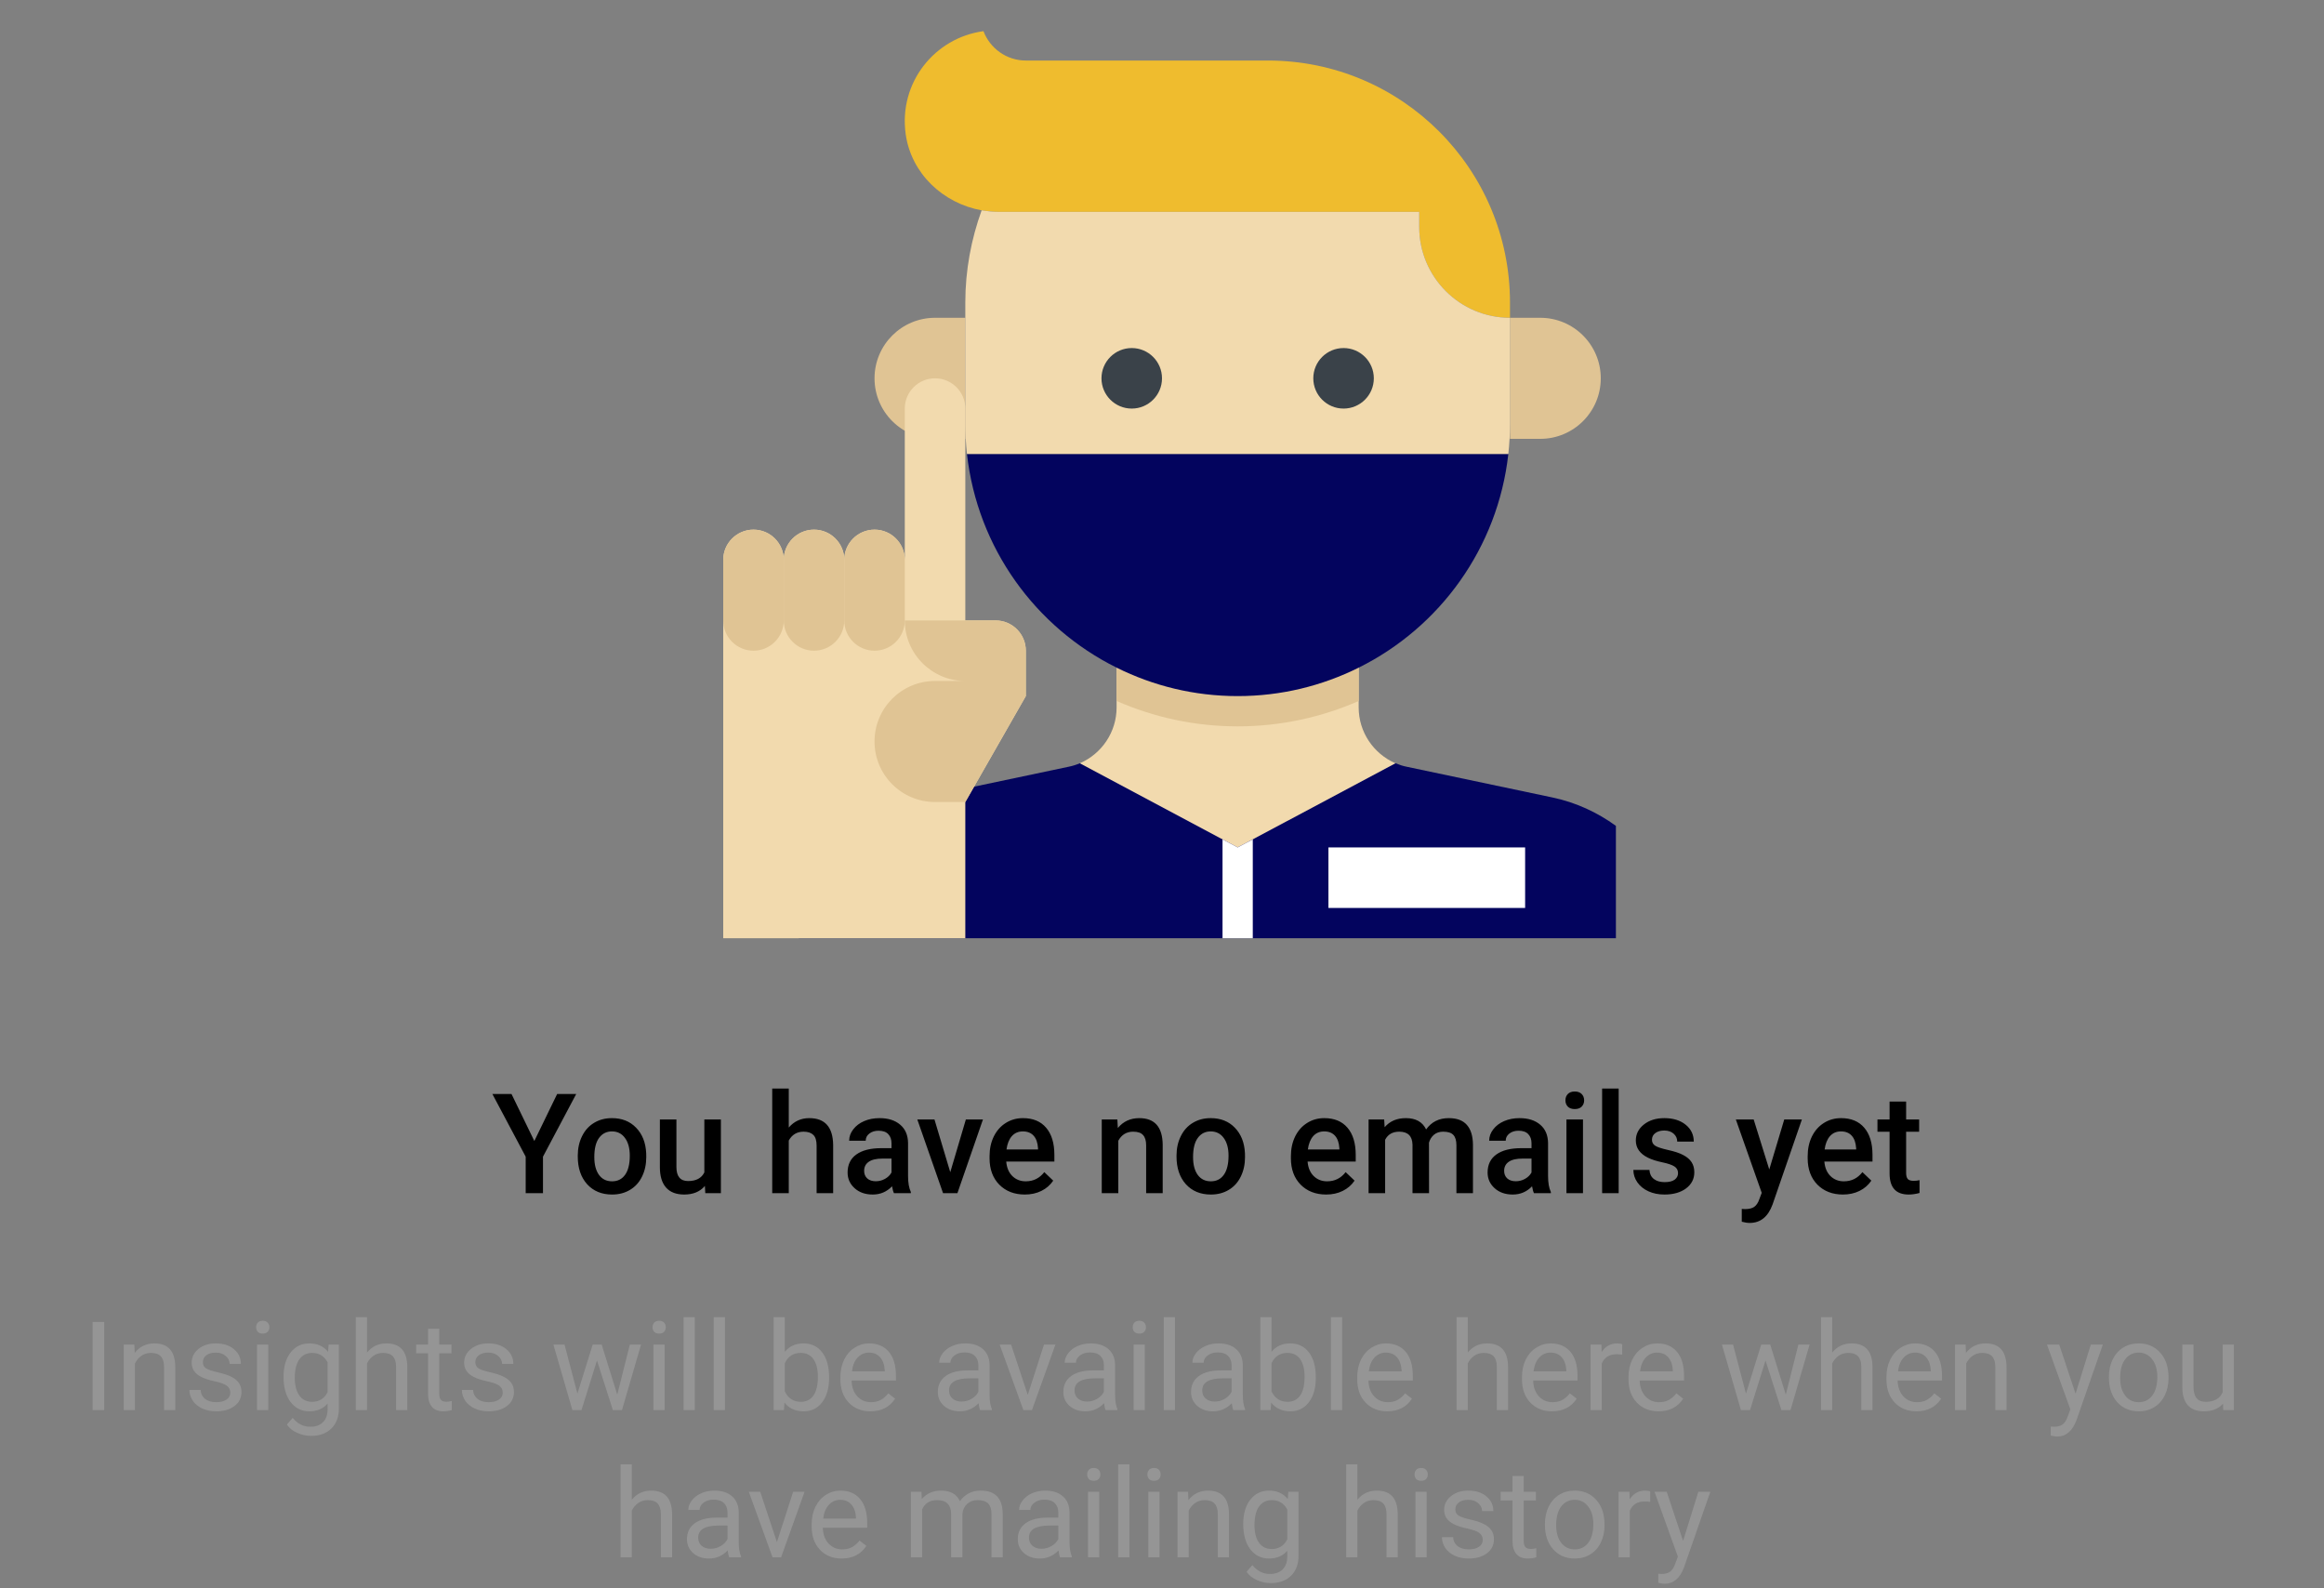 <svg width="600" height="410" viewBox="0 0 600 410" fill="none" xmlns="http://www.w3.org/2000/svg">
<rect x="0" y="0" width="600" height="410" fill="#808080" stroke="none"/>
<path d="M241.406 113.281H249.219V82.031H241.406C232.777 82.031 225.781 89.027 225.781 97.656C225.781 106.285 232.777 113.281 241.406 113.281Z" fill="#E0C494"/>
<path d="M397.656 82.031H389.844V113.281H397.656C406.285 113.281 413.281 106.285 413.281 97.656C413.281 89.027 406.285 82.031 397.656 82.031Z" fill="#E0C494"/>
<path d="M417.188 213.18C412.352 209.68 406.82 207.113 400.82 205.859L363.203 197.93C362.188 197.734 361.25 197.422 360.312 197.031H360.273H278.789C277.852 197.422 276.875 197.734 275.859 197.93L238.242 205.859C223.281 208.984 211.094 219.844 206.25 234.375V242.188H417.188V213.18Z" fill="#03045E"/>
<path d="M360.273 197.031L319.527 218.75L278.789 197.031C284.449 194.566 288.277 188.98 288.277 182.617V172.344H350.777V182.617C350.777 188.98 354.609 194.566 360.273 197.031Z" fill="#F2DAAE"/>
<path d="M288.281 180.953C297.855 185.141 308.41 187.5 319.531 187.5C330.652 187.5 341.207 185.141 350.781 180.953V172.344H288.281V180.953Z" fill="#E0C494"/>
<path d="M393.75 218.75H342.969V234.375H393.75V218.75Z" fill="white"/>
<path d="M350.781 172.344C341.367 177.031 330.781 179.688 319.531 179.688C308.281 179.688 297.695 177.031 288.281 172.344C267.344 161.953 252.344 141.445 249.648 117.188H389.414C386.719 141.445 371.719 161.953 350.781 172.344Z" fill="#03045E"/>
<path d="M389.844 78.125V82.031C376.914 82.031 366.406 71.523 366.406 58.594V54.688H257.852C256.562 54.688 255.234 54.57 253.984 54.375C253.789 54.336 253.594 54.336 253.438 54.297C243.516 52.5 235.273 44.844 233.828 34.648C231.953 21.289 241.367 9.727 253.906 8.047C255.586 12.461 259.844 15.625 264.844 15.625H327.344C361.875 15.625 389.844 43.594 389.844 78.125Z" fill="#EFBC2E"/>
<path d="M389.844 82.031V109.375C389.844 112.031 389.688 114.609 389.414 117.188H249.648C249.375 114.609 249.219 112.031 249.219 109.375V78.125C249.219 69.727 250.742 61.758 253.437 54.297C253.594 54.336 253.789 54.336 253.984 54.375C255.234 54.57 256.523 54.688 257.852 54.688H366.406V58.594C366.406 71.523 376.914 82.031 389.844 82.031Z" fill="#F2DAAE"/>
<path d="M300 97.656C300 101.969 296.5 105.469 292.188 105.469C287.875 105.469 284.375 101.969 284.375 97.656C284.375 93.344 287.875 89.844 292.188 89.844C296.5 89.844 300 93.344 300 97.656Z" fill="#3A4249"/>
<path d="M354.688 97.656C354.688 101.969 351.188 105.469 346.875 105.469C342.562 105.469 339.062 101.969 339.062 97.656C339.062 93.344 342.562 89.844 346.875 89.844C351.188 89.844 354.688 93.344 354.688 97.656Z" fill="#3A4249"/>
<path d="M319.531 218.75L315.625 216.668V242.187H323.438V216.668L319.531 218.75Z" fill="white"/>
<path d="M186.719 144.531V242.188H249.219V207.031L264.844 179.688V167.969C264.844 163.656 261.344 160.156 257.031 160.156H249.219V105.469C249.219 101.156 245.719 97.656 241.406 97.656C237.094 97.656 233.594 101.156 233.594 105.469V144.531C233.594 140.219 230.094 136.719 225.781 136.719C221.469 136.719 217.969 140.219 217.969 144.531C217.969 140.219 214.469 136.719 210.156 136.719C205.844 136.719 202.344 140.219 202.344 144.531C202.344 140.219 198.844 136.719 194.531 136.719C190.219 136.719 186.719 140.219 186.719 144.531Z" fill="#F2DAAE"/>
<path d="M225.781 191.406C225.781 182.777 232.777 175.781 241.406 175.781H253.125H249.219C240.59 175.781 233.594 168.785 233.594 160.156H257.031C261.344 160.156 264.844 163.656 264.844 167.969V179.688L249.219 207.031H241.406C232.777 207.031 225.781 200.035 225.781 191.406Z" fill="#E0C494"/>
<path d="M225.781 167.969C230.094 167.969 233.594 164.469 233.594 160.156V144.531C233.594 140.219 230.094 136.719 225.781 136.719C221.469 136.719 217.969 140.219 217.969 144.531V160.156C217.969 164.469 221.469 167.969 225.781 167.969Z" fill="#E0C494"/>
<path d="M210.156 167.969C214.469 167.969 217.969 164.469 217.969 160.156V144.531C217.969 140.219 214.469 136.719 210.156 136.719C205.844 136.719 202.344 140.219 202.344 144.531V160.156C202.344 164.469 205.844 167.969 210.156 167.969Z" fill="#E0C494"/>
<path d="M194.531 167.969C198.844 167.969 202.344 164.469 202.344 160.156V144.531C202.344 140.219 198.844 136.719 194.531 136.719C190.219 136.719 186.719 140.219 186.719 144.531V160.156C186.719 164.469 190.219 167.969 194.531 167.969Z" fill="#E0C494"/>
<path d="M137.951 294.535L143.84 282.406H148.762L140.184 298.578V308H135.719V298.578L127.123 282.406H132.062L137.951 294.535ZM149.166 298.314C149.166 296.451 149.535 294.775 150.273 293.287C151.012 291.787 152.049 290.639 153.385 289.842C154.721 289.033 156.256 288.629 157.99 288.629C160.557 288.629 162.637 289.455 164.23 291.107C165.836 292.76 166.703 294.951 166.832 297.682L166.85 298.684C166.85 300.559 166.486 302.234 165.76 303.711C165.045 305.188 164.014 306.33 162.666 307.139C161.33 307.947 159.783 308.352 158.025 308.352C155.342 308.352 153.191 307.461 151.574 305.68C149.969 303.887 149.166 301.502 149.166 298.525V298.314ZM153.438 298.684C153.438 300.641 153.842 302.176 154.65 303.289C155.459 304.391 156.584 304.941 158.025 304.941C159.467 304.941 160.586 304.379 161.383 303.254C162.191 302.129 162.596 300.482 162.596 298.314C162.596 296.393 162.18 294.869 161.348 293.744C160.527 292.619 159.408 292.057 157.99 292.057C156.596 292.057 155.488 292.613 154.668 293.727C153.848 294.828 153.438 296.48 153.438 298.684ZM181.984 306.137C180.73 307.613 178.949 308.352 176.641 308.352C174.578 308.352 173.014 307.748 171.947 306.541C170.893 305.334 170.365 303.588 170.365 301.303V288.98H174.637V301.25C174.637 303.664 175.639 304.871 177.643 304.871C179.717 304.871 181.117 304.127 181.844 302.639V288.98H186.115V308H182.09L181.984 306.137ZM203.641 291.055C205.035 289.438 206.799 288.629 208.932 288.629C212.986 288.629 215.043 290.943 215.102 295.572V308H210.83V295.73C210.83 294.418 210.543 293.492 209.969 292.953C209.406 292.402 208.574 292.127 207.473 292.127C205.762 292.127 204.484 292.889 203.641 294.412V308H199.369V281H203.641V291.055ZM230.799 308C230.611 307.637 230.447 307.045 230.307 306.225C228.947 307.643 227.283 308.352 225.314 308.352C223.404 308.352 221.846 307.807 220.639 306.717C219.432 305.627 218.828 304.279 218.828 302.674C218.828 300.646 219.578 299.094 221.078 298.016C222.59 296.926 224.746 296.381 227.547 296.381H230.166V295.133C230.166 294.148 229.891 293.363 229.34 292.777C228.789 292.18 227.951 291.881 226.826 291.881C225.854 291.881 225.057 292.127 224.436 292.619C223.814 293.1 223.504 293.715 223.504 294.465H219.232C219.232 293.422 219.578 292.449 220.27 291.547C220.961 290.633 221.898 289.918 223.082 289.402C224.277 288.887 225.607 288.629 227.072 288.629C229.299 288.629 231.074 289.191 232.398 290.316C233.723 291.43 234.402 293 234.438 295.027V303.605C234.438 305.316 234.678 306.682 235.158 307.701V308H230.799ZM226.105 304.924C226.949 304.924 227.74 304.719 228.479 304.309C229.229 303.898 229.791 303.348 230.166 302.656V299.07H227.863C226.281 299.07 225.092 299.346 224.295 299.896C223.498 300.447 223.1 301.227 223.1 302.234C223.1 303.055 223.369 303.711 223.908 304.203C224.459 304.684 225.191 304.924 226.105 304.924ZM245.336 302.586L249.361 288.98H253.773L247.182 308H243.473L236.828 288.98H241.258L245.336 302.586ZM264.584 308.352C261.877 308.352 259.68 307.502 257.992 305.803C256.316 304.092 255.479 301.818 255.479 298.982V298.455C255.479 296.557 255.842 294.863 256.568 293.375C257.307 291.875 258.338 290.709 259.662 289.877C260.986 289.045 262.463 288.629 264.092 288.629C266.682 288.629 268.68 289.455 270.086 291.107C271.504 292.76 272.213 295.098 272.213 298.121V299.844H259.785C259.914 301.414 260.436 302.656 261.35 303.57C262.275 304.484 263.436 304.941 264.83 304.941C266.787 304.941 268.381 304.15 269.611 302.568L271.914 304.766C271.152 305.902 270.133 306.787 268.855 307.42C267.59 308.041 266.166 308.352 264.584 308.352ZM264.074 292.057C262.902 292.057 261.953 292.467 261.227 293.287C260.512 294.107 260.055 295.25 259.855 296.715H267.994V296.398C267.9 294.969 267.52 293.891 266.852 293.164C266.184 292.426 265.258 292.057 264.074 292.057ZM288.473 288.98L288.596 291.178C290.002 289.479 291.848 288.629 294.133 288.629C298.094 288.629 300.109 290.896 300.18 295.432V308H295.908V295.678C295.908 294.471 295.645 293.58 295.117 293.006C294.602 292.42 293.752 292.127 292.568 292.127C290.846 292.127 289.562 292.906 288.719 294.465V308H284.447V288.98H288.473ZM303.748 298.314C303.748 296.451 304.117 294.775 304.855 293.287C305.594 291.787 306.631 290.639 307.967 289.842C309.303 289.033 310.838 288.629 312.572 288.629C315.139 288.629 317.219 289.455 318.812 291.107C320.418 292.76 321.285 294.951 321.414 297.682L321.432 298.684C321.432 300.559 321.068 302.234 320.342 303.711C319.627 305.188 318.596 306.33 317.248 307.139C315.912 307.947 314.365 308.352 312.607 308.352C309.924 308.352 307.773 307.461 306.156 305.68C304.551 303.887 303.748 301.502 303.748 298.525V298.314ZM308.02 298.684C308.02 300.641 308.424 302.176 309.232 303.289C310.041 304.391 311.166 304.941 312.607 304.941C314.049 304.941 315.168 304.379 315.965 303.254C316.773 302.129 317.178 300.482 317.178 298.314C317.178 296.393 316.762 294.869 315.93 293.744C315.109 292.619 313.99 292.057 312.572 292.057C311.178 292.057 310.07 292.613 309.25 293.727C308.43 294.828 308.02 296.48 308.02 298.684ZM342.385 308.352C339.678 308.352 337.48 307.502 335.793 305.803C334.117 304.092 333.279 301.818 333.279 298.982V298.455C333.279 296.557 333.643 294.863 334.369 293.375C335.107 291.875 336.139 290.709 337.463 289.877C338.787 289.045 340.264 288.629 341.893 288.629C344.482 288.629 346.48 289.455 347.887 291.107C349.305 292.76 350.014 295.098 350.014 298.121V299.844H337.586C337.715 301.414 338.236 302.656 339.15 303.57C340.076 304.484 341.236 304.941 342.631 304.941C344.588 304.941 346.182 304.15 347.412 302.568L349.715 304.766C348.953 305.902 347.934 306.787 346.656 307.42C345.391 308.041 343.967 308.352 342.385 308.352ZM341.875 292.057C340.703 292.057 339.754 292.467 339.027 293.287C338.312 294.107 337.855 295.25 337.656 296.715H345.795V296.398C345.701 294.969 345.32 293.891 344.652 293.164C343.984 292.426 343.059 292.057 341.875 292.057ZM357.361 288.98L357.484 290.967C358.82 289.408 360.648 288.629 362.969 288.629C365.512 288.629 367.252 289.602 368.189 291.547C369.572 289.602 371.518 288.629 374.025 288.629C376.123 288.629 377.682 289.209 378.701 290.369C379.732 291.529 380.26 293.24 380.283 295.502V308H376.012V295.625C376.012 294.418 375.748 293.533 375.221 292.971C374.693 292.408 373.82 292.127 372.602 292.127C371.629 292.127 370.832 292.391 370.211 292.918C369.602 293.434 369.174 294.113 368.928 294.957L368.945 308H364.674V295.484C364.615 293.246 363.473 292.127 361.246 292.127C359.535 292.127 358.322 292.824 357.607 294.219V308H353.336V288.98H357.361ZM396.033 308C395.846 307.637 395.682 307.045 395.541 306.225C394.182 307.643 392.518 308.352 390.549 308.352C388.639 308.352 387.08 307.807 385.873 306.717C384.666 305.627 384.062 304.279 384.062 302.674C384.062 300.646 384.812 299.094 386.312 298.016C387.824 296.926 389.98 296.381 392.781 296.381H395.4V295.133C395.4 294.148 395.125 293.363 394.574 292.777C394.023 292.18 393.186 291.881 392.061 291.881C391.088 291.881 390.291 292.127 389.67 292.619C389.049 293.1 388.738 293.715 388.738 294.465H384.467C384.467 293.422 384.812 292.449 385.504 291.547C386.195 290.633 387.133 289.918 388.316 289.402C389.512 288.887 390.842 288.629 392.307 288.629C394.533 288.629 396.309 289.191 397.633 290.316C398.957 291.43 399.637 293 399.672 295.027V303.605C399.672 305.316 399.912 306.682 400.393 307.701V308H396.033ZM391.34 304.924C392.184 304.924 392.975 304.719 393.713 304.309C394.463 303.898 395.025 303.348 395.4 302.656V299.07H393.098C391.516 299.07 390.326 299.346 389.529 299.896C388.732 300.447 388.334 301.227 388.334 302.234C388.334 303.055 388.604 303.711 389.143 304.203C389.693 304.684 390.426 304.924 391.34 304.924ZM408.689 308H404.418V288.98H408.689V308ZM404.154 284.041C404.154 283.385 404.359 282.84 404.77 282.406C405.191 281.973 405.789 281.756 406.562 281.756C407.336 281.756 407.934 281.973 408.355 282.406C408.777 282.84 408.988 283.385 408.988 284.041C408.988 284.686 408.777 285.225 408.355 285.658C407.934 286.08 407.336 286.291 406.562 286.291C405.789 286.291 405.191 286.08 404.77 285.658C404.359 285.225 404.154 284.686 404.154 284.041ZM417.9 308H413.629V281H417.9V308ZM433.229 302.832C433.229 302.07 432.912 301.49 432.279 301.092C431.658 300.693 430.621 300.342 429.168 300.037C427.715 299.732 426.502 299.346 425.529 298.877C423.396 297.846 422.33 296.352 422.33 294.395C422.33 292.754 423.021 291.383 424.404 290.281C425.787 289.18 427.545 288.629 429.678 288.629C431.951 288.629 433.785 289.191 435.18 290.316C436.586 291.441 437.289 292.9 437.289 294.693H433.018C433.018 293.873 432.713 293.193 432.104 292.654C431.494 292.104 430.686 291.828 429.678 291.828C428.74 291.828 427.973 292.045 427.375 292.479C426.789 292.912 426.496 293.492 426.496 294.219C426.496 294.875 426.771 295.385 427.322 295.748C427.873 296.111 428.986 296.48 430.662 296.855C432.338 297.219 433.65 297.658 434.6 298.174C435.561 298.678 436.27 299.287 436.727 300.002C437.195 300.717 437.43 301.584 437.43 302.604C437.43 304.314 436.721 305.703 435.303 306.77C433.885 307.824 432.027 308.352 429.73 308.352C428.172 308.352 426.783 308.07 425.564 307.508C424.346 306.945 423.396 306.172 422.717 305.188C422.037 304.203 421.697 303.143 421.697 302.006H425.846C425.904 303.014 426.285 303.793 426.988 304.344C427.691 304.883 428.623 305.152 429.783 305.152C430.908 305.152 431.764 304.941 432.35 304.52C432.936 304.086 433.229 303.523 433.229 302.832ZM456.783 301.883L460.65 288.98H465.203L457.645 310.883C456.484 314.082 454.516 315.682 451.738 315.682C451.117 315.682 450.432 315.576 449.682 315.365V312.061L450.49 312.113C451.568 312.113 452.377 311.914 452.916 311.516C453.467 311.129 453.9 310.473 454.217 309.547L454.832 307.912L448.152 288.98H452.758L456.783 301.883ZM475.803 308.352C473.096 308.352 470.898 307.502 469.211 305.803C467.535 304.092 466.697 301.818 466.697 298.982V298.455C466.697 296.557 467.061 294.863 467.787 293.375C468.525 291.875 469.557 290.709 470.881 289.877C472.205 289.045 473.682 288.629 475.311 288.629C477.9 288.629 479.898 289.455 481.305 291.107C482.723 292.76 483.432 295.098 483.432 298.121V299.844H471.004C471.133 301.414 471.654 302.656 472.568 303.57C473.494 304.484 474.654 304.941 476.049 304.941C478.006 304.941 479.6 304.15 480.83 302.568L483.133 304.766C482.371 305.902 481.352 306.787 480.074 307.42C478.809 308.041 477.385 308.352 475.803 308.352ZM475.293 292.057C474.121 292.057 473.172 292.467 472.445 293.287C471.73 294.107 471.273 295.25 471.074 296.715H479.213V296.398C479.119 294.969 478.738 293.891 478.07 293.164C477.402 292.426 476.477 292.057 475.293 292.057ZM492.115 284.357V288.98H495.473V292.145H492.115V302.762C492.115 303.488 492.256 304.016 492.537 304.344C492.83 304.66 493.346 304.818 494.084 304.818C494.576 304.818 495.074 304.76 495.578 304.643V307.947C494.605 308.217 493.668 308.352 492.766 308.352C489.484 308.352 487.844 306.541 487.844 302.92V292.145H484.715V288.98H487.844V284.357H492.115Z" fill="black"/>
<path d="M26.906 364H23.906V341.25H26.906V364ZM34.688 347.094L34.781 349.219C36.073 347.594 37.76 346.781 39.844 346.781C43.417 346.781 45.219 348.797 45.25 352.828V364H42.359V352.812C42.349 351.594 42.068 350.693 41.516 350.109C40.974 349.526 40.125 349.234 38.969 349.234C38.031 349.234 37.208 349.484 36.5 349.984C35.792 350.484 35.24 351.141 34.844 351.953V364H31.953V347.094H34.688ZM59.453 359.516C59.453 358.734 59.156 358.13 58.562 357.703C57.979 357.266 56.953 356.891 55.484 356.578C54.026 356.266 52.865 355.891 52 355.453C51.146 355.016 50.51 354.495 50.094 353.891C49.688 353.286 49.484 352.568 49.484 351.734C49.484 350.349 50.068 349.177 51.234 348.219C52.411 347.26 53.911 346.781 55.734 346.781C57.651 346.781 59.203 347.276 60.391 348.266C61.589 349.255 62.188 350.521 62.188 352.062H59.281C59.281 351.271 58.943 350.589 58.266 350.016C57.599 349.443 56.755 349.156 55.734 349.156C54.682 349.156 53.859 349.385 53.266 349.844C52.672 350.302 52.375 350.901 52.375 351.641C52.375 352.339 52.651 352.865 53.203 353.219C53.755 353.573 54.75 353.911 56.188 354.234C57.635 354.557 58.807 354.943 59.703 355.391C60.599 355.839 61.26 356.38 61.688 357.016C62.125 357.641 62.344 358.406 62.344 359.312C62.344 360.823 61.74 362.036 60.531 362.953C59.323 363.859 57.755 364.312 55.828 364.312C54.474 364.312 53.276 364.073 52.234 363.594C51.193 363.115 50.375 362.448 49.781 361.594C49.198 360.729 48.906 359.797 48.906 358.797H51.797C51.849 359.766 52.234 360.536 52.953 361.109C53.682 361.672 54.641 361.953 55.828 361.953C56.922 361.953 57.797 361.734 58.453 361.297C59.12 360.849 59.453 360.255 59.453 359.516ZM69.25 364H66.359V347.094H69.25V364ZM66.125 342.609C66.125 342.141 66.266 341.745 66.547 341.422C66.838 341.099 67.266 340.938 67.828 340.938C68.391 340.938 68.818 341.099 69.109 341.422C69.401 341.745 69.547 342.141 69.547 342.609C69.547 343.078 69.401 343.469 69.109 343.781C68.818 344.094 68.391 344.25 67.828 344.25C67.266 344.25 66.838 344.094 66.547 343.781C66.266 343.469 66.125 343.078 66.125 342.609ZM73.203 355.406C73.203 352.771 73.812 350.677 75.031 349.125C76.25 347.562 77.865 346.781 79.875 346.781C81.938 346.781 83.547 347.51 84.703 348.969L84.844 347.094H87.484V363.594C87.484 365.781 86.833 367.505 85.531 368.766C84.24 370.026 82.5 370.656 80.312 370.656C79.094 370.656 77.901 370.396 76.734 369.875C75.568 369.354 74.677 368.641 74.062 367.734L75.562 366C76.802 367.531 78.318 368.297 80.109 368.297C81.516 368.297 82.609 367.901 83.391 367.109C84.182 366.318 84.578 365.203 84.578 363.766V362.312C83.422 363.646 81.844 364.312 79.844 364.312C77.865 364.312 76.26 363.516 75.031 361.922C73.812 360.328 73.203 358.156 73.203 355.406ZM76.109 355.734C76.109 357.641 76.5 359.141 77.281 360.234C78.062 361.318 79.156 361.859 80.562 361.859C82.385 361.859 83.724 361.031 84.578 359.375V351.656C83.693 350.042 82.365 349.234 80.594 349.234C79.188 349.234 78.088 349.781 77.297 350.875C76.505 351.969 76.109 353.589 76.109 355.734ZM94.75 349.141C96.031 347.568 97.698 346.781 99.75 346.781C103.323 346.781 105.125 348.797 105.156 352.828V364H102.266V352.812C102.255 351.594 101.974 350.693 101.422 350.109C100.88 349.526 100.031 349.234 98.875 349.234C97.938 349.234 97.115 349.484 96.406 349.984C95.698 350.484 95.146 351.141 94.75 351.953V364H91.859V340H94.75V349.141ZM113.406 343V347.094H116.562V349.328H113.406V359.812C113.406 360.49 113.547 361 113.828 361.344C114.109 361.677 114.589 361.844 115.266 361.844C115.599 361.844 116.057 361.781 116.641 361.656V364C115.88 364.208 115.141 364.312 114.422 364.312C113.13 364.312 112.156 363.922 111.5 363.141C110.844 362.359 110.516 361.25 110.516 359.812V349.328H107.438V347.094H110.516V343H113.406ZM129.797 359.516C129.797 358.734 129.5 358.13 128.906 357.703C128.323 357.266 127.297 356.891 125.828 356.578C124.37 356.266 123.208 355.891 122.344 355.453C121.49 355.016 120.854 354.495 120.438 353.891C120.031 353.286 119.828 352.568 119.828 351.734C119.828 350.349 120.411 349.177 121.578 348.219C122.755 347.26 124.255 346.781 126.078 346.781C127.995 346.781 129.547 347.276 130.734 348.266C131.932 349.255 132.531 350.521 132.531 352.062H129.625C129.625 351.271 129.286 350.589 128.609 350.016C127.943 349.443 127.099 349.156 126.078 349.156C125.026 349.156 124.203 349.385 123.609 349.844C123.016 350.302 122.719 350.901 122.719 351.641C122.719 352.339 122.995 352.865 123.547 353.219C124.099 353.573 125.094 353.911 126.531 354.234C127.979 354.557 129.151 354.943 130.047 355.391C130.943 355.839 131.604 356.38 132.031 357.016C132.469 357.641 132.688 358.406 132.688 359.312C132.688 360.823 132.083 362.036 130.875 362.953C129.667 363.859 128.099 364.312 126.172 364.312C124.818 364.312 123.62 364.073 122.578 363.594C121.536 363.115 120.719 362.448 120.125 361.594C119.542 360.729 119.25 359.797 119.25 358.797H122.141C122.193 359.766 122.578 360.536 123.297 361.109C124.026 361.672 124.984 361.953 126.172 361.953C127.266 361.953 128.141 361.734 128.797 361.297C129.464 360.849 129.797 360.255 129.797 359.516ZM159.359 360.016L162.609 347.094H165.5L160.578 364H158.234L154.125 351.188L150.125 364H147.781L142.875 347.094H145.75L149.078 359.75L153.016 347.094H155.344L159.359 360.016ZM171.594 364H168.703V347.094H171.594V364ZM168.469 342.609C168.469 342.141 168.609 341.745 168.891 341.422C169.182 341.099 169.609 340.938 170.172 340.938C170.734 340.938 171.161 341.099 171.453 341.422C171.745 341.745 171.891 342.141 171.891 342.609C171.891 343.078 171.745 343.469 171.453 343.781C171.161 344.094 170.734 344.25 170.172 344.25C169.609 344.25 169.182 344.094 168.891 343.781C168.609 343.469 168.469 343.078 168.469 342.609ZM179.375 364H176.484V340H179.375V364ZM187.156 364H184.266V340H187.156V364ZM214.047 355.734C214.047 358.318 213.453 360.396 212.266 361.969C211.078 363.531 209.484 364.312 207.484 364.312C205.349 364.312 203.698 363.557 202.531 362.047L202.391 364H199.734V340H202.625V348.953C203.792 347.505 205.401 346.781 207.453 346.781C209.505 346.781 211.115 347.557 212.281 349.109C213.458 350.661 214.047 352.786 214.047 355.484V355.734ZM211.156 355.406C211.156 353.438 210.776 351.917 210.016 350.844C209.255 349.771 208.161 349.234 206.734 349.234C204.828 349.234 203.458 350.12 202.625 351.891V359.203C203.51 360.974 204.891 361.859 206.766 361.859C208.151 361.859 209.229 361.323 210 360.25C210.771 359.177 211.156 357.562 211.156 355.406ZM224.719 364.312C222.427 364.312 220.562 363.562 219.125 362.062C217.688 360.552 216.969 358.536 216.969 356.016V355.484C216.969 353.807 217.286 352.312 217.922 351C218.568 349.677 219.464 348.646 220.609 347.906C221.766 347.156 223.016 346.781 224.359 346.781C226.557 346.781 228.266 347.505 229.484 348.953C230.703 350.401 231.312 352.474 231.312 355.172V356.375H219.859C219.901 358.042 220.385 359.391 221.312 360.422C222.25 361.443 223.438 361.953 224.875 361.953C225.896 361.953 226.76 361.745 227.469 361.328C228.177 360.911 228.797 360.359 229.328 359.672L231.094 361.047C229.677 363.224 227.552 364.312 224.719 364.312ZM224.359 349.156C223.193 349.156 222.214 349.583 221.422 350.438C220.63 351.281 220.141 352.469 219.953 354H228.422V353.781C228.339 352.312 227.943 351.177 227.234 350.375C226.526 349.562 225.568 349.156 224.359 349.156ZM253.047 364C252.88 363.667 252.745 363.073 252.641 362.219C251.297 363.615 249.693 364.312 247.828 364.312C246.161 364.312 244.792 363.844 243.719 362.906C242.656 361.958 242.125 360.76 242.125 359.312C242.125 357.552 242.792 356.188 244.125 355.219C245.469 354.24 247.354 353.75 249.781 353.75H252.594V352.422C252.594 351.411 252.292 350.609 251.688 350.016C251.083 349.411 250.193 349.109 249.016 349.109C247.984 349.109 247.12 349.37 246.422 349.891C245.724 350.411 245.375 351.042 245.375 351.781H242.469C242.469 350.938 242.766 350.125 243.359 349.344C243.964 348.552 244.776 347.927 245.797 347.469C246.828 347.01 247.958 346.781 249.188 346.781C251.135 346.781 252.661 347.271 253.766 348.25C254.87 349.219 255.443 350.557 255.484 352.266V360.047C255.484 361.599 255.682 362.833 256.078 363.75V364H253.047ZM248.25 361.797C249.156 361.797 250.016 361.562 250.828 361.094C251.641 360.625 252.229 360.016 252.594 359.266V355.797H250.328C246.786 355.797 245.016 356.833 245.016 358.906C245.016 359.812 245.318 360.521 245.922 361.031C246.526 361.542 247.302 361.797 248.25 361.797ZM265.344 360.078L269.531 347.094H272.484L266.422 364H264.219L258.094 347.094H261.047L265.344 360.078ZM285.453 364C285.286 363.667 285.151 363.073 285.047 362.219C283.703 363.615 282.099 364.312 280.234 364.312C278.568 364.312 277.198 363.844 276.125 362.906C275.062 361.958 274.531 360.76 274.531 359.312C274.531 357.552 275.198 356.188 276.531 355.219C277.875 354.24 279.76 353.75 282.188 353.75H285V352.422C285 351.411 284.698 350.609 284.094 350.016C283.49 349.411 282.599 349.109 281.422 349.109C280.391 349.109 279.526 349.37 278.828 349.891C278.13 350.411 277.781 351.042 277.781 351.781H274.875C274.875 350.938 275.172 350.125 275.766 349.344C276.37 348.552 277.182 347.927 278.203 347.469C279.234 347.01 280.365 346.781 281.594 346.781C283.542 346.781 285.068 347.271 286.172 348.25C287.276 349.219 287.849 350.557 287.891 352.266V360.047C287.891 361.599 288.089 362.833 288.484 363.75V364H285.453ZM280.656 361.797C281.562 361.797 282.422 361.562 283.234 361.094C284.047 360.625 284.635 360.016 285 359.266V355.797H282.734C279.193 355.797 277.422 356.833 277.422 358.906C277.422 359.812 277.724 360.521 278.328 361.031C278.932 361.542 279.708 361.797 280.656 361.797ZM295.562 364H292.672V347.094H295.562V364ZM292.438 342.609C292.438 342.141 292.578 341.745 292.859 341.422C293.151 341.099 293.578 340.938 294.141 340.938C294.703 340.938 295.13 341.099 295.422 341.422C295.714 341.745 295.859 342.141 295.859 342.609C295.859 343.078 295.714 343.469 295.422 343.781C295.13 344.094 294.703 344.25 294.141 344.25C293.578 344.25 293.151 344.094 292.859 343.781C292.578 343.469 292.438 343.078 292.438 342.609ZM303.344 364H300.453V340H303.344V364ZM318.422 364C318.255 363.667 318.12 363.073 318.016 362.219C316.672 363.615 315.068 364.312 313.203 364.312C311.536 364.312 310.167 363.844 309.094 362.906C308.031 361.958 307.5 360.76 307.5 359.312C307.5 357.552 308.167 356.188 309.5 355.219C310.844 354.24 312.729 353.75 315.156 353.75H317.969V352.422C317.969 351.411 317.667 350.609 317.062 350.016C316.458 349.411 315.568 349.109 314.391 349.109C313.359 349.109 312.495 349.37 311.797 349.891C311.099 350.411 310.75 351.042 310.75 351.781H307.844C307.844 350.938 308.141 350.125 308.734 349.344C309.339 348.552 310.151 347.927 311.172 347.469C312.203 347.01 313.333 346.781 314.562 346.781C316.51 346.781 318.036 347.271 319.141 348.25C320.245 349.219 320.818 350.557 320.859 352.266V360.047C320.859 361.599 321.057 362.833 321.453 363.75V364H318.422ZM313.625 361.797C314.531 361.797 315.391 361.562 316.203 361.094C317.016 360.625 317.604 360.016 317.969 359.266V355.797H315.703C312.161 355.797 310.391 356.833 310.391 358.906C310.391 359.812 310.693 360.521 311.297 361.031C311.901 361.542 312.677 361.797 313.625 361.797ZM339.703 355.734C339.703 358.318 339.109 360.396 337.922 361.969C336.734 363.531 335.141 364.312 333.141 364.312C331.005 364.312 329.354 363.557 328.188 362.047L328.047 364H325.391V340H328.281V348.953C329.448 347.505 331.057 346.781 333.109 346.781C335.161 346.781 336.771 347.557 337.938 349.109C339.115 350.661 339.703 352.786 339.703 355.484V355.734ZM336.812 355.406C336.812 353.438 336.432 351.917 335.672 350.844C334.911 349.771 333.818 349.234 332.391 349.234C330.484 349.234 329.115 350.12 328.281 351.891V359.203C329.167 360.974 330.547 361.859 332.422 361.859C333.807 361.859 334.885 361.323 335.656 360.25C336.427 359.177 336.812 357.562 336.812 355.406ZM346.5 364H343.609V340H346.5V364ZM358.156 364.312C355.865 364.312 354 363.562 352.562 362.062C351.125 360.552 350.406 358.536 350.406 356.016V355.484C350.406 353.807 350.724 352.312 351.359 351C352.005 349.677 352.901 348.646 354.047 347.906C355.203 347.156 356.453 346.781 357.797 346.781C359.995 346.781 361.703 347.505 362.922 348.953C364.141 350.401 364.75 352.474 364.75 355.172V356.375H353.297C353.339 358.042 353.823 359.391 354.75 360.422C355.688 361.443 356.875 361.953 358.312 361.953C359.333 361.953 360.198 361.745 360.906 361.328C361.615 360.911 362.234 360.359 362.766 359.672L364.531 361.047C363.115 363.224 360.99 364.312 358.156 364.312ZM357.797 349.156C356.63 349.156 355.651 349.583 354.859 350.438C354.068 351.281 353.578 352.469 353.391 354H361.859V353.781C361.776 352.312 361.38 351.177 360.672 350.375C359.964 349.562 359.005 349.156 357.797 349.156ZM378.938 349.141C380.219 347.568 381.885 346.781 383.938 346.781C387.51 346.781 389.312 348.797 389.344 352.828V364H386.453V352.812C386.443 351.594 386.161 350.693 385.609 350.109C385.068 349.526 384.219 349.234 383.062 349.234C382.125 349.234 381.302 349.484 380.594 349.984C379.885 350.484 379.333 351.141 378.938 351.953V364H376.047V340H378.938V349.141ZM400.688 364.312C398.396 364.312 396.531 363.562 395.094 362.062C393.656 360.552 392.938 358.536 392.938 356.016V355.484C392.938 353.807 393.255 352.312 393.891 351C394.536 349.677 395.432 348.646 396.578 347.906C397.734 347.156 398.984 346.781 400.328 346.781C402.526 346.781 404.234 347.505 405.453 348.953C406.672 350.401 407.281 352.474 407.281 355.172V356.375H395.828C395.87 358.042 396.354 359.391 397.281 360.422C398.219 361.443 399.406 361.953 400.844 361.953C401.865 361.953 402.729 361.745 403.438 361.328C404.146 360.911 404.766 360.359 405.297 359.672L407.062 361.047C405.646 363.224 403.521 364.312 400.688 364.312ZM400.328 349.156C399.161 349.156 398.182 349.583 397.391 350.438C396.599 351.281 396.109 352.469 395.922 354H404.391V353.781C404.307 352.312 403.911 351.177 403.203 350.375C402.495 349.562 401.536 349.156 400.328 349.156ZM418.812 349.688C418.375 349.615 417.901 349.578 417.391 349.578C415.495 349.578 414.208 350.385 413.531 352V364H410.641V347.094H413.453L413.5 349.047C414.448 347.536 415.792 346.781 417.531 346.781C418.094 346.781 418.521 346.854 418.812 347V349.688ZM428.188 364.312C425.896 364.312 424.031 363.562 422.594 362.062C421.156 360.552 420.438 358.536 420.438 356.016V355.484C420.438 353.807 420.755 352.312 421.391 351C422.036 349.677 422.932 348.646 424.078 347.906C425.234 347.156 426.484 346.781 427.828 346.781C430.026 346.781 431.734 347.505 432.953 348.953C434.172 350.401 434.781 352.474 434.781 355.172V356.375H423.328C423.37 358.042 423.854 359.391 424.781 360.422C425.719 361.443 426.906 361.953 428.344 361.953C429.365 361.953 430.229 361.745 430.938 361.328C431.646 360.911 432.266 360.359 432.797 359.672L434.562 361.047C433.146 363.224 431.021 364.312 428.188 364.312ZM427.828 349.156C426.661 349.156 425.682 349.583 424.891 350.438C424.099 351.281 423.609 352.469 423.422 354H431.891V353.781C431.807 352.312 431.411 351.177 430.703 350.375C429.995 349.562 429.036 349.156 427.828 349.156ZM461.047 360.016L464.297 347.094H467.188L462.266 364H459.922L455.812 351.188L451.812 364H449.469L444.562 347.094H447.438L450.766 359.75L454.703 347.094H457.031L461.047 360.016ZM473.031 349.141C474.312 347.568 475.979 346.781 478.031 346.781C481.604 346.781 483.406 348.797 483.438 352.828V364H480.547V352.812C480.536 351.594 480.255 350.693 479.703 350.109C479.161 349.526 478.312 349.234 477.156 349.234C476.219 349.234 475.396 349.484 474.688 349.984C473.979 350.484 473.427 351.141 473.031 351.953V364H470.141V340H473.031V349.141ZM494.781 364.312C492.49 364.312 490.625 363.562 489.188 362.062C487.75 360.552 487.031 358.536 487.031 356.016V355.484C487.031 353.807 487.349 352.312 487.984 351C488.63 349.677 489.526 348.646 490.672 347.906C491.828 347.156 493.078 346.781 494.422 346.781C496.62 346.781 498.328 347.505 499.547 348.953C500.766 350.401 501.375 352.474 501.375 355.172V356.375H489.922C489.964 358.042 490.448 359.391 491.375 360.422C492.312 361.443 493.5 361.953 494.938 361.953C495.958 361.953 496.823 361.745 497.531 361.328C498.24 360.911 498.859 360.359 499.391 359.672L501.156 361.047C499.74 363.224 497.615 364.312 494.781 364.312ZM494.422 349.156C493.255 349.156 492.276 349.583 491.484 350.438C490.693 351.281 490.203 352.469 490.016 354H498.484V353.781C498.401 352.312 498.005 351.177 497.297 350.375C496.589 349.562 495.63 349.156 494.422 349.156ZM507.469 347.094L507.562 349.219C508.854 347.594 510.542 346.781 512.625 346.781C516.198 346.781 518 348.797 518.031 352.828V364H515.141V352.812C515.13 351.594 514.849 350.693 514.297 350.109C513.755 349.526 512.906 349.234 511.75 349.234C510.812 349.234 509.99 349.484 509.281 349.984C508.573 350.484 508.021 351.141 507.625 351.953V364H504.734V347.094H507.469ZM535.859 359.766L539.797 347.094H542.891L536.094 366.609C535.042 369.422 533.37 370.828 531.078 370.828L530.531 370.781L529.453 370.578V368.234L530.234 368.297C531.214 368.297 531.974 368.099 532.516 367.703C533.068 367.307 533.521 366.583 533.875 365.531L534.516 363.812L528.484 347.094H531.641L535.859 359.766ZM544.469 355.391C544.469 353.734 544.792 352.245 545.438 350.922C546.094 349.599 547 348.578 548.156 347.859C549.323 347.141 550.651 346.781 552.141 346.781C554.443 346.781 556.302 347.578 557.719 349.172C559.146 350.766 559.859 352.885 559.859 355.531V355.734C559.859 357.38 559.542 358.859 558.906 360.172C558.281 361.474 557.38 362.49 556.203 363.219C555.036 363.948 553.693 364.312 552.172 364.312C549.88 364.312 548.021 363.516 546.594 361.922C545.177 360.328 544.469 358.219 544.469 355.594V355.391ZM547.375 355.734C547.375 357.609 547.807 359.115 548.672 360.25C549.547 361.385 550.714 361.953 552.172 361.953C553.641 361.953 554.807 361.38 555.672 360.234C556.536 359.078 556.969 357.464 556.969 355.391C556.969 353.536 556.526 352.036 555.641 350.891C554.766 349.734 553.599 349.156 552.141 349.156C550.714 349.156 549.562 349.724 548.688 350.859C547.812 351.995 547.375 353.62 547.375 355.734ZM573.922 362.328C572.797 363.651 571.146 364.312 568.969 364.312C567.167 364.312 565.792 363.792 564.844 362.75C563.906 361.698 563.432 360.146 563.422 358.094V347.094H566.312V358.016C566.312 360.578 567.354 361.859 569.438 361.859C571.646 361.859 573.115 361.036 573.844 359.391V347.094H576.734V364H573.984L573.922 362.328ZM163.109 387.141C164.391 385.568 166.057 384.781 168.109 384.781C171.682 384.781 173.484 386.797 173.516 390.828V402H170.625V390.812C170.615 389.594 170.333 388.693 169.781 388.109C169.24 387.526 168.391 387.234 167.234 387.234C166.297 387.234 165.474 387.484 164.766 387.984C164.057 388.484 163.505 389.141 163.109 389.953V402H160.219V378H163.109V387.141ZM188.281 402C188.115 401.667 187.979 401.073 187.875 400.219C186.531 401.615 184.927 402.312 183.062 402.312C181.396 402.312 180.026 401.844 178.953 400.906C177.891 399.958 177.359 398.76 177.359 397.312C177.359 395.552 178.026 394.188 179.359 393.219C180.703 392.24 182.589 391.75 185.016 391.75H187.828V390.422C187.828 389.411 187.526 388.609 186.922 388.016C186.318 387.411 185.427 387.109 184.25 387.109C183.219 387.109 182.354 387.37 181.656 387.891C180.958 388.411 180.609 389.042 180.609 389.781H177.703C177.703 388.938 178 388.125 178.594 387.344C179.198 386.552 180.01 385.927 181.031 385.469C182.062 385.01 183.193 384.781 184.422 384.781C186.37 384.781 187.896 385.271 189 386.25C190.104 387.219 190.677 388.557 190.719 390.266V398.047C190.719 399.599 190.917 400.833 191.312 401.75V402H188.281ZM183.484 399.797C184.391 399.797 185.25 399.562 186.062 399.094C186.875 398.625 187.464 398.016 187.828 397.266V393.797H185.562C182.021 393.797 180.25 394.833 180.25 396.906C180.25 397.812 180.552 398.521 181.156 399.031C181.76 399.542 182.536 399.797 183.484 399.797ZM200.578 398.078L204.766 385.094H207.719L201.656 402H199.453L193.328 385.094H196.281L200.578 398.078ZM217.297 402.312C215.005 402.312 213.141 401.562 211.703 400.062C210.266 398.552 209.547 396.536 209.547 394.016V393.484C209.547 391.807 209.865 390.312 210.5 389C211.146 387.677 212.042 386.646 213.188 385.906C214.344 385.156 215.594 384.781 216.938 384.781C219.135 384.781 220.844 385.505 222.062 386.953C223.281 388.401 223.891 390.474 223.891 393.172V394.375H212.438C212.479 396.042 212.964 397.391 213.891 398.422C214.828 399.443 216.016 399.953 217.453 399.953C218.474 399.953 219.339 399.745 220.047 399.328C220.755 398.911 221.375 398.359 221.906 397.672L223.672 399.047C222.255 401.224 220.13 402.312 217.297 402.312ZM216.938 387.156C215.771 387.156 214.792 387.583 214 388.438C213.208 389.281 212.719 390.469 212.531 392H221V391.781C220.917 390.312 220.521 389.177 219.812 388.375C219.104 387.562 218.146 387.156 216.938 387.156ZM237.906 385.094L237.984 386.969C239.224 385.51 240.896 384.781 243 384.781C245.365 384.781 246.974 385.688 247.828 387.5C248.391 386.688 249.12 386.031 250.016 385.531C250.922 385.031 251.99 384.781 253.219 384.781C256.927 384.781 258.812 386.745 258.875 390.672V402H255.984V390.844C255.984 389.635 255.708 388.734 255.156 388.141C254.604 387.536 253.677 387.234 252.375 387.234C251.302 387.234 250.411 387.557 249.703 388.203C248.995 388.839 248.583 389.698 248.469 390.781V402H245.562V390.922C245.562 388.464 244.359 387.234 241.953 387.234C240.057 387.234 238.76 388.042 238.062 389.656V402H235.172V385.094H237.906ZM273.688 402C273.521 401.667 273.385 401.073 273.281 400.219C271.938 401.615 270.333 402.312 268.469 402.312C266.802 402.312 265.432 401.844 264.359 400.906C263.297 399.958 262.766 398.76 262.766 397.312C262.766 395.552 263.432 394.188 264.766 393.219C266.109 392.24 267.995 391.75 270.422 391.75H273.234V390.422C273.234 389.411 272.932 388.609 272.328 388.016C271.724 387.411 270.833 387.109 269.656 387.109C268.625 387.109 267.76 387.37 267.062 387.891C266.365 388.411 266.016 389.042 266.016 389.781H263.109C263.109 388.938 263.406 388.125 264 387.344C264.604 386.552 265.417 385.927 266.438 385.469C267.469 385.01 268.599 384.781 269.828 384.781C271.776 384.781 273.302 385.271 274.406 386.25C275.51 387.219 276.083 388.557 276.125 390.266V398.047C276.125 399.599 276.323 400.833 276.719 401.75V402H273.688ZM268.891 399.797C269.797 399.797 270.656 399.562 271.469 399.094C272.281 398.625 272.87 398.016 273.234 397.266V393.797H270.969C267.427 393.797 265.656 394.833 265.656 396.906C265.656 397.812 265.958 398.521 266.562 399.031C267.167 399.542 267.943 399.797 268.891 399.797ZM283.797 402H280.906V385.094H283.797V402ZM280.672 380.609C280.672 380.141 280.812 379.745 281.094 379.422C281.385 379.099 281.812 378.938 282.375 378.938C282.938 378.938 283.365 379.099 283.656 379.422C283.948 379.745 284.094 380.141 284.094 380.609C284.094 381.078 283.948 381.469 283.656 381.781C283.365 382.094 282.938 382.25 282.375 382.25C281.812 382.25 281.385 382.094 281.094 381.781C280.812 381.469 280.672 381.078 280.672 380.609ZM291.578 402H288.688V378H291.578V402ZM299.359 402H296.469V385.094H299.359V402ZM296.234 380.609C296.234 380.141 296.375 379.745 296.656 379.422C296.948 379.099 297.375 378.938 297.938 378.938C298.5 378.938 298.927 379.099 299.219 379.422C299.51 379.745 299.656 380.141 299.656 380.609C299.656 381.078 299.51 381.469 299.219 381.781C298.927 382.094 298.5 382.25 297.938 382.25C297.375 382.25 296.948 382.094 296.656 381.781C296.375 381.469 296.234 381.078 296.234 380.609ZM306.734 385.094L306.828 387.219C308.12 385.594 309.807 384.781 311.891 384.781C315.464 384.781 317.266 386.797 317.297 390.828V402H314.406V390.812C314.396 389.594 314.115 388.693 313.562 388.109C313.021 387.526 312.172 387.234 311.016 387.234C310.078 387.234 309.255 387.484 308.547 387.984C307.839 388.484 307.286 389.141 306.891 389.953V402H304V385.094H306.734ZM320.969 393.406C320.969 390.771 321.578 388.677 322.797 387.125C324.016 385.562 325.63 384.781 327.641 384.781C329.703 384.781 331.312 385.51 332.469 386.969L332.609 385.094H335.25V401.594C335.25 403.781 334.599 405.505 333.297 406.766C332.005 408.026 330.266 408.656 328.078 408.656C326.859 408.656 325.667 408.396 324.5 407.875C323.333 407.354 322.443 406.641 321.828 405.734L323.328 404C324.568 405.531 326.083 406.297 327.875 406.297C329.281 406.297 330.375 405.901 331.156 405.109C331.948 404.318 332.344 403.203 332.344 401.766V400.312C331.188 401.646 329.609 402.312 327.609 402.312C325.63 402.312 324.026 401.516 322.797 399.922C321.578 398.328 320.969 396.156 320.969 393.406ZM323.875 393.734C323.875 395.641 324.266 397.141 325.047 398.234C325.828 399.318 326.922 399.859 328.328 399.859C330.151 399.859 331.49 399.031 332.344 397.375V389.656C331.458 388.042 330.13 387.234 328.359 387.234C326.953 387.234 325.854 387.781 325.062 388.875C324.271 389.969 323.875 391.589 323.875 393.734ZM350.453 387.141C351.734 385.568 353.401 384.781 355.453 384.781C359.026 384.781 360.828 386.797 360.859 390.828V402H357.969V390.812C357.958 389.594 357.677 388.693 357.125 388.109C356.583 387.526 355.734 387.234 354.578 387.234C353.641 387.234 352.818 387.484 352.109 387.984C351.401 388.484 350.849 389.141 350.453 389.953V402H347.562V378H350.453V387.141ZM368.328 402H365.438V385.094H368.328V402ZM365.203 380.609C365.203 380.141 365.344 379.745 365.625 379.422C365.917 379.099 366.344 378.938 366.906 378.938C367.469 378.938 367.896 379.099 368.188 379.422C368.479 379.745 368.625 380.141 368.625 380.609C368.625 381.078 368.479 381.469 368.188 381.781C367.896 382.094 367.469 382.25 366.906 382.25C366.344 382.25 365.917 382.094 365.625 381.781C365.344 381.469 365.203 381.078 365.203 380.609ZM382.812 397.516C382.812 396.734 382.516 396.13 381.922 395.703C381.339 395.266 380.312 394.891 378.844 394.578C377.385 394.266 376.224 393.891 375.359 393.453C374.505 393.016 373.87 392.495 373.453 391.891C373.047 391.286 372.844 390.568 372.844 389.734C372.844 388.349 373.427 387.177 374.594 386.219C375.771 385.26 377.271 384.781 379.094 384.781C381.01 384.781 382.562 385.276 383.75 386.266C384.948 387.255 385.547 388.521 385.547 390.062H382.641C382.641 389.271 382.302 388.589 381.625 388.016C380.958 387.443 380.115 387.156 379.094 387.156C378.042 387.156 377.219 387.385 376.625 387.844C376.031 388.302 375.734 388.901 375.734 389.641C375.734 390.339 376.01 390.865 376.562 391.219C377.115 391.573 378.109 391.911 379.547 392.234C380.995 392.557 382.167 392.943 383.062 393.391C383.958 393.839 384.62 394.38 385.047 395.016C385.484 395.641 385.703 396.406 385.703 397.312C385.703 398.823 385.099 400.036 383.891 400.953C382.682 401.859 381.115 402.312 379.188 402.312C377.833 402.312 376.635 402.073 375.594 401.594C374.552 401.115 373.734 400.448 373.141 399.594C372.557 398.729 372.266 397.797 372.266 396.797H375.156C375.208 397.766 375.594 398.536 376.312 399.109C377.042 399.672 378 399.953 379.188 399.953C380.281 399.953 381.156 399.734 381.812 399.297C382.479 398.849 382.812 398.255 382.812 397.516ZM393.391 381V385.094H396.547V387.328H393.391V397.812C393.391 398.49 393.531 399 393.812 399.344C394.094 399.677 394.573 399.844 395.25 399.844C395.583 399.844 396.042 399.781 396.625 399.656V402C395.865 402.208 395.125 402.312 394.406 402.312C393.115 402.312 392.141 401.922 391.484 401.141C390.828 400.359 390.5 399.25 390.5 397.812V387.328H387.422V385.094H390.5V381H393.391ZM398.859 393.391C398.859 391.734 399.182 390.245 399.828 388.922C400.484 387.599 401.391 386.578 402.547 385.859C403.714 385.141 405.042 384.781 406.531 384.781C408.833 384.781 410.693 385.578 412.109 387.172C413.536 388.766 414.25 390.885 414.25 393.531V393.734C414.25 395.38 413.932 396.859 413.297 398.172C412.672 399.474 411.771 400.49 410.594 401.219C409.427 401.948 408.083 402.312 406.562 402.312C404.271 402.312 402.411 401.516 400.984 399.922C399.568 398.328 398.859 396.219 398.859 393.594V393.391ZM401.766 393.734C401.766 395.609 402.198 397.115 403.062 398.25C403.938 399.385 405.104 399.953 406.562 399.953C408.031 399.953 409.198 399.38 410.062 398.234C410.927 397.078 411.359 395.464 411.359 393.391C411.359 391.536 410.917 390.036 410.031 388.891C409.156 387.734 407.99 387.156 406.531 387.156C405.104 387.156 403.953 387.724 403.078 388.859C402.203 389.995 401.766 391.62 401.766 393.734ZM426.047 387.688C425.609 387.615 425.135 387.578 424.625 387.578C422.729 387.578 421.443 388.385 420.766 390V402H417.875V385.094H420.688L420.734 387.047C421.682 385.536 423.026 384.781 424.766 384.781C425.328 384.781 425.755 384.854 426.047 385V387.688ZM434.531 397.766L438.469 385.094H441.562L434.766 404.609C433.714 407.422 432.042 408.828 429.75 408.828L429.203 408.781L428.125 408.578V406.234L428.906 406.297C429.885 406.297 430.646 406.099 431.188 405.703C431.74 405.307 432.193 404.583 432.547 403.531L433.188 401.812L427.156 385.094H430.312L434.531 397.766Z" fill="#959595"/>
</svg>
